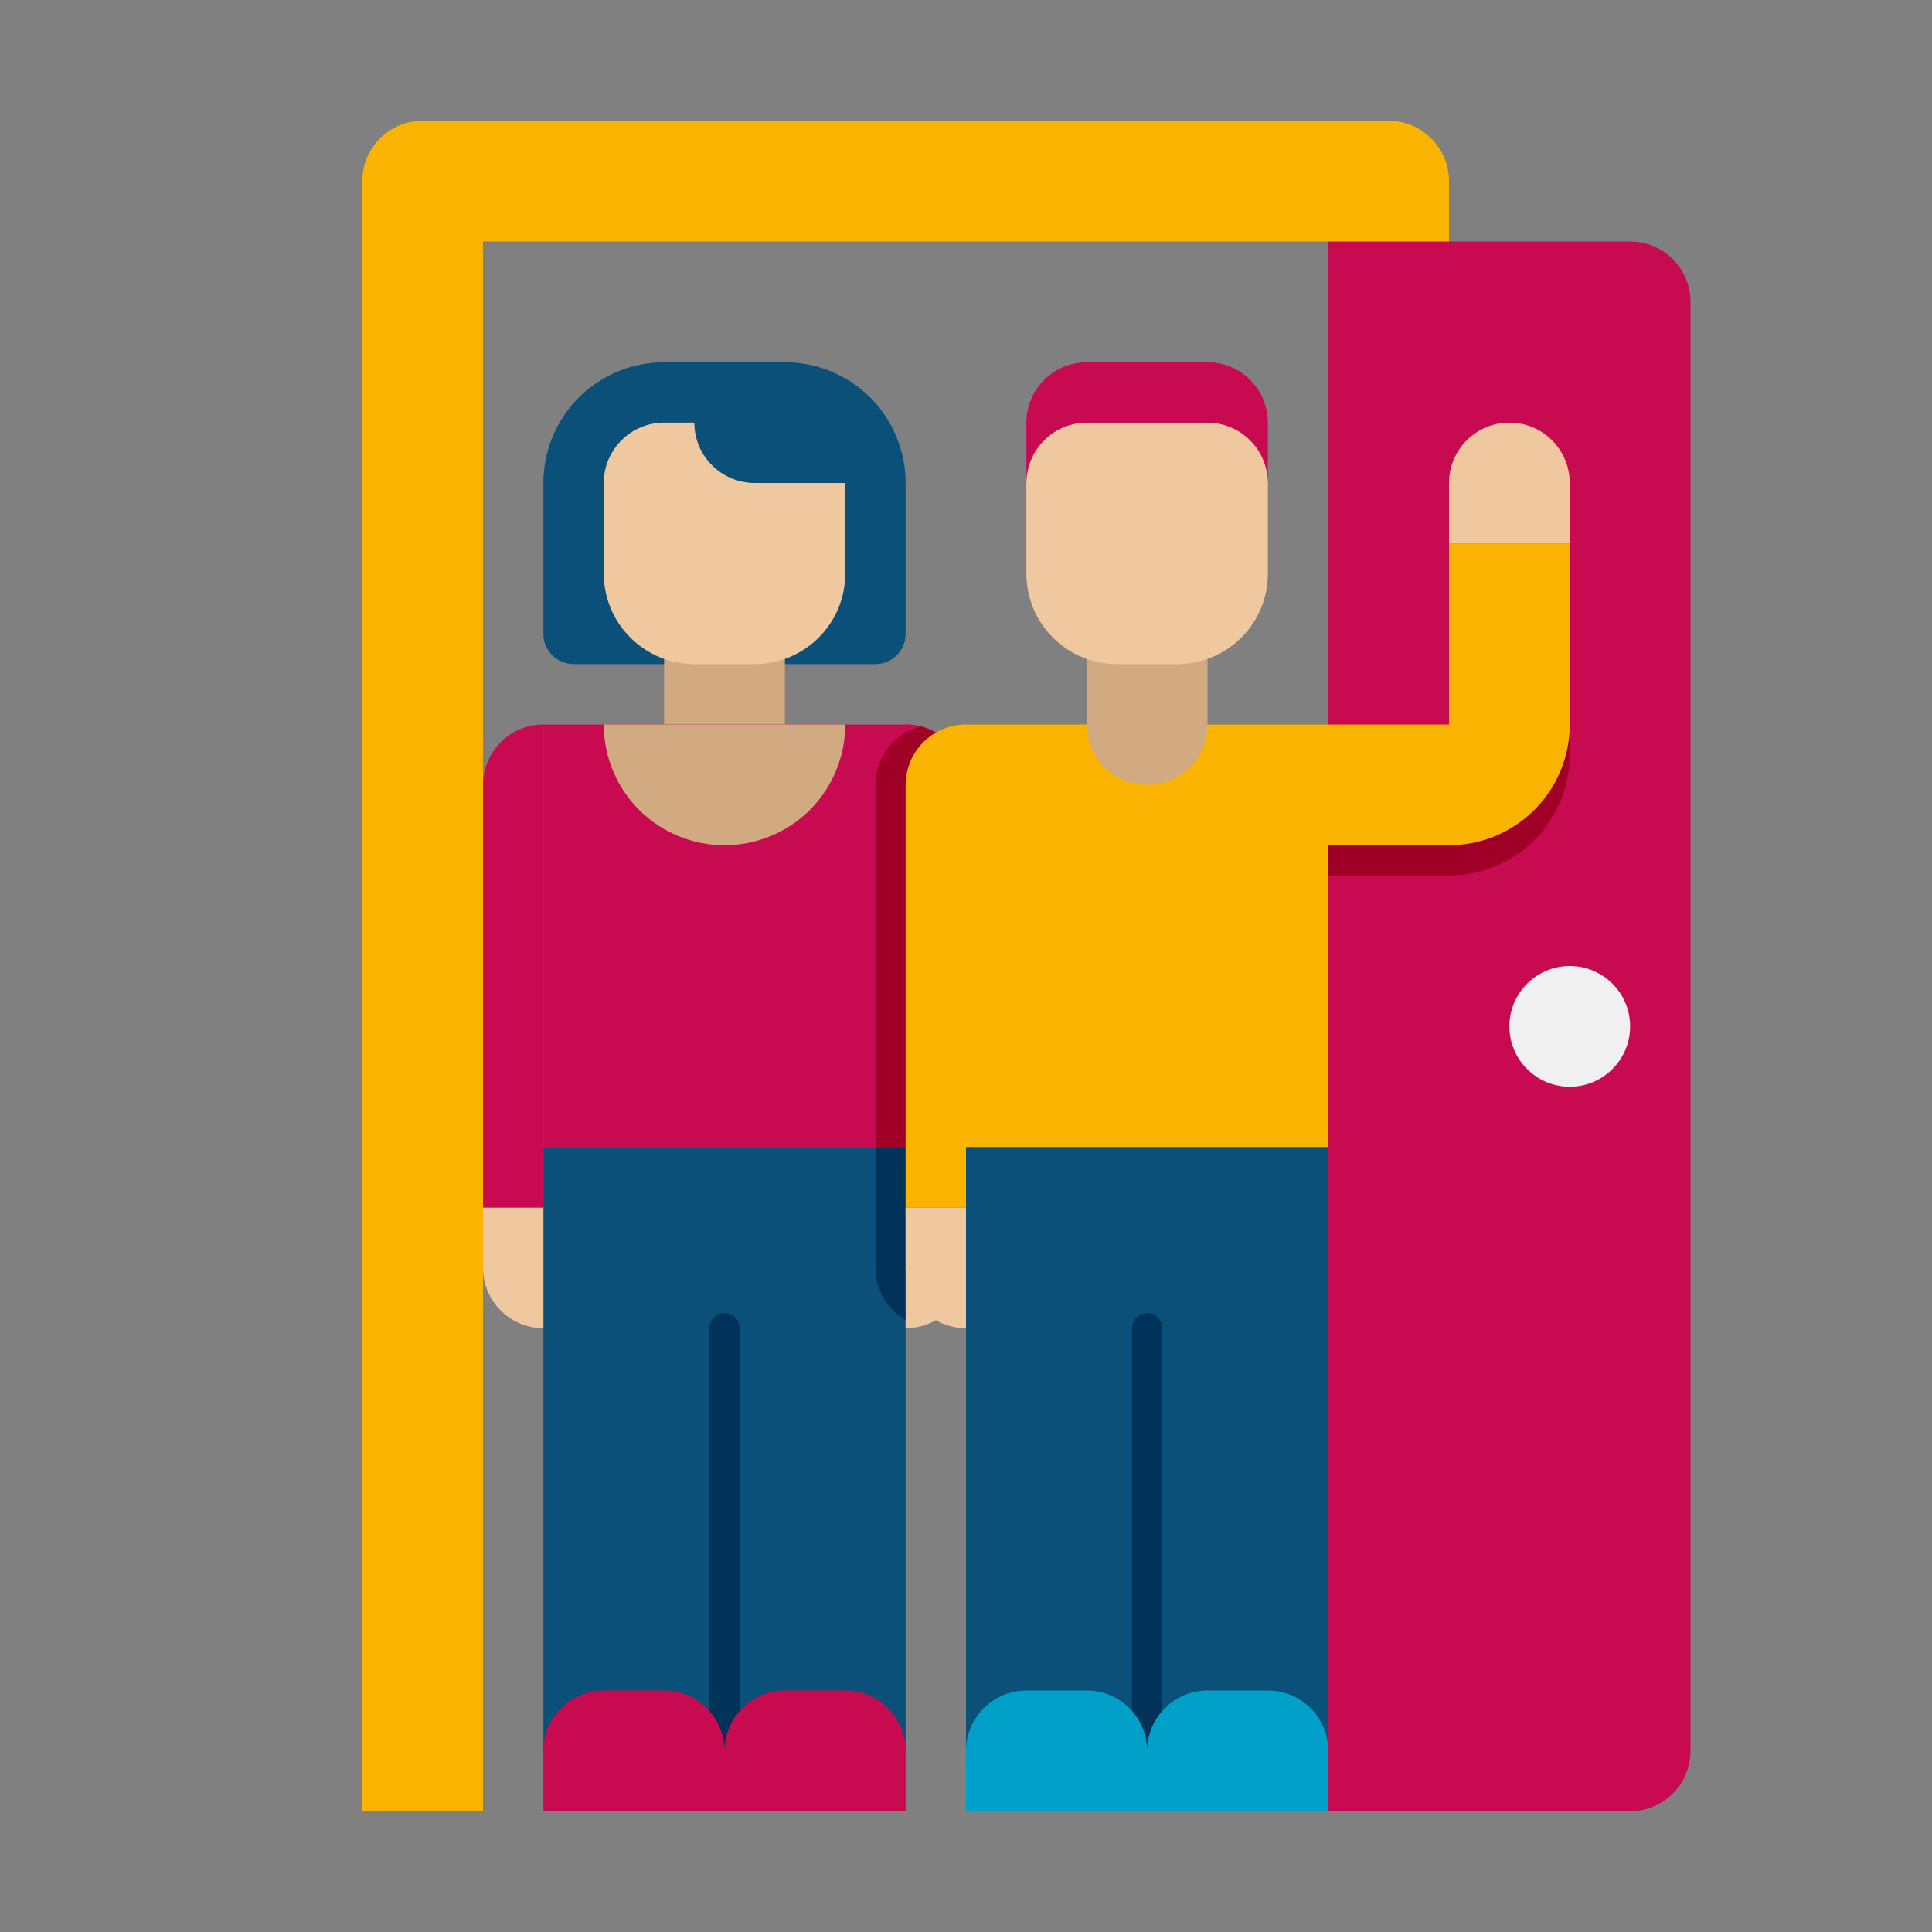 <svg width="24" height="24" viewBox="0 0 24 24" fill="none" xmlns="http://www.w3.org/2000/svg">
<rect x="0" y="0" width="24" height="24" fill="#808080" stroke="none"/>
<path d="M4.5 2.25V22.5H6V3H16.5V22.5H18V2.25C18 2.051 17.921 1.86 17.78 1.72C17.64 1.579 17.449 1.5 17.25 1.5H5.25C5.051 1.5 4.86 1.579 4.72 1.72C4.579 1.86 4.5 2.051 4.5 2.25Z" fill="#FAB400"/>
<path d="M16.5 3H20.25C20.449 3 20.64 3.079 20.78 3.22C20.921 3.36 21 3.551 21 3.75V21.75C21 21.949 20.921 22.14 20.78 22.28C20.64 22.421 20.449 22.5 20.25 22.5H16.5V3Z" fill="#C80A50"/>
<path d="M18 7.125V9.375H16.5V10.875H18C18.398 10.875 18.779 10.717 19.061 10.436C19.342 10.154 19.5 9.773 19.5 9.375V7.125H18Z" fill="#A00028"/>
<path d="M8.25 4.5H9.75C10.148 4.5 10.529 4.658 10.811 4.939C11.092 5.221 11.25 5.602 11.25 6V7.875C11.25 7.974 11.21 8.07 11.14 8.14C11.07 8.21 10.975 8.25 10.875 8.25H7.125C7.026 8.25 6.93 8.21 6.86 8.14C6.79 8.07 6.75 7.974 6.75 7.875V6C6.75 5.602 6.908 5.221 7.189 4.939C7.471 4.658 7.852 4.5 8.25 4.5Z" fill="#0A5078"/>
<path d="M8.25 7.875H9.75V9H8.25V7.875Z" fill="#D2AA82"/>
<path d="M6.75 9H11.25C11.449 9 11.64 9.079 11.78 9.22C11.921 9.36 12 9.551 12 9.75V14.25H6.75V9Z" fill="#C80A50"/>
<path d="M7.5 9H10.5C10.5 9.398 10.342 9.779 10.061 10.061C9.779 10.342 9.398 10.5 9 10.5C8.602 10.5 8.221 10.342 7.939 10.061C7.658 9.779 7.5 9.398 7.5 9Z" fill="#D2AA82"/>
<path d="M9.375 8.25H8.625C8.327 8.25 8.04 8.131 7.83 7.92C7.619 7.71 7.5 7.423 7.5 7.125V6C7.5 5.801 7.579 5.61 7.72 5.47C7.86 5.329 8.051 5.25 8.25 5.25H8.625C8.625 5.449 8.704 5.64 8.845 5.78C8.985 5.921 9.176 6 9.375 6H10.5V7.125C10.5 7.423 10.382 7.71 10.171 7.92C9.96 8.131 9.673 8.25 9.375 8.25Z" fill="#F0C8A0"/>
<path d="M6.75 14.25H11.25V21.75H6.75V14.25Z" fill="#0A5078"/>
<path d="M10.875 15.75C10.875 15.882 10.91 16.011 10.976 16.125C11.041 16.239 11.136 16.334 11.25 16.399V14.25H10.875V15.75ZM9 21.938C8.95 21.938 8.903 21.918 8.867 21.883C8.832 21.847 8.812 21.8 8.812 21.75V16.5C8.812 16.45 8.832 16.403 8.867 16.367C8.903 16.332 8.95 16.312 9 16.312C9.05 16.312 9.097 16.332 9.133 16.367C9.168 16.403 9.188 16.45 9.188 16.5V21.75C9.188 21.8 9.168 21.847 9.133 21.883C9.097 21.918 9.05 21.938 9 21.938Z" fill="#00325A"/>
<path d="M6 15H6.75V16.5C6.551 16.5 6.36 16.421 6.22 16.28C6.079 16.14 6 15.949 6 15.75V15ZM11.25 16.5V15H12V15.75C12 15.949 11.921 16.14 11.78 16.28C11.64 16.421 11.449 16.5 11.25 16.5Z" fill="#F0C8A0"/>
<path d="M6.75 9V15H6V9.75C6 9.551 6.079 9.36 6.22 9.22C6.36 9.079 6.551 9 6.75 9ZM12 15H11.25V9C11.449 9 11.64 9.079 11.78 9.22C11.921 9.36 12 9.551 12 9.75V15Z" fill="#C80A50"/>
<path d="M11.625 9.101C11.566 9.067 11.503 9.041 11.438 9.024C11.277 9.065 11.134 9.159 11.032 9.291C10.93 9.422 10.875 9.584 10.875 9.75V14.25H11.625V9.101Z" fill="#A00028"/>
<path d="M7.5 21H8.25C8.449 21 8.64 21.079 8.78 21.22C8.921 21.36 9 21.551 9 21.75V22.5H6.75V21.75C6.75 21.551 6.829 21.36 6.97 21.22C7.11 21.079 7.301 21 7.5 21ZM9.75 21H10.5C10.699 21 10.89 21.079 11.03 21.22C11.171 21.36 11.25 21.551 11.25 21.75V22.5H9V21.75C9 21.551 9.079 21.36 9.22 21.22C9.36 21.079 9.551 21 9.75 21Z" fill="#C80A50"/>
<path d="M12 9H16.5V14.25H12V9ZM18 6.75V9H16.5V10.5H18C18.398 10.5 18.779 10.342 19.061 10.061C19.342 9.779 19.5 9.398 19.5 9V6.75H18Z" fill="#FAB400"/>
<path d="M18.75 5.25C18.949 5.25 19.14 5.329 19.28 5.47C19.421 5.61 19.5 5.801 19.5 6V6.75H18V6C18 5.801 18.079 5.61 18.22 5.47C18.36 5.329 18.551 5.25 18.75 5.25Z" fill="#F0C8A0"/>
<path d="M13.5 7.875H15V9C15 9.199 14.921 9.39 14.78 9.53C14.64 9.671 14.449 9.75 14.25 9.75C14.051 9.75 13.86 9.671 13.72 9.53C13.579 9.39 13.5 9.199 13.5 9V7.875Z" fill="#D2AA82"/>
<path d="M13.5 5.25H15C15.199 5.25 15.39 5.329 15.53 5.47C15.671 5.61 15.75 5.801 15.75 6V7.125C15.75 7.423 15.632 7.71 15.421 7.92C15.21 8.131 14.923 8.25 14.625 8.25H13.875C13.577 8.25 13.29 8.131 13.079 7.92C12.868 7.71 12.75 7.423 12.75 7.125V6C12.75 5.801 12.829 5.61 12.97 5.47C13.11 5.329 13.301 5.25 13.5 5.25Z" fill="#F0C8A0"/>
<path d="M15 5.25H13.5C13.301 5.25 13.11 5.329 12.97 5.47C12.829 5.61 12.75 5.801 12.75 6V5.25C12.75 5.051 12.829 4.86 12.97 4.72C13.11 4.579 13.301 4.5 13.5 4.5H15C15.199 4.5 15.39 4.579 15.53 4.72C15.671 4.86 15.75 5.051 15.75 5.25V6C15.75 5.801 15.671 5.61 15.53 5.47C15.39 5.329 15.199 5.25 15 5.25Z" fill="#C80A50"/>
<path d="M12 14.25H16.5V21.75H12V14.25Z" fill="#0A5078"/>
<path d="M14.25 21.938C14.2 21.938 14.153 21.918 14.117 21.883C14.082 21.847 14.062 21.8 14.062 21.75V16.5C14.062 16.45 14.082 16.403 14.117 16.367C14.153 16.332 14.2 16.312 14.25 16.312C14.3 16.312 14.347 16.332 14.383 16.367C14.418 16.403 14.438 16.45 14.438 16.5V21.75C14.438 21.8 14.418 21.847 14.383 21.883C14.347 21.918 14.3 21.938 14.25 21.938Z" fill="#00325A"/>
<path d="M11.25 15H12V16.5C11.801 16.5 11.61 16.421 11.47 16.28C11.329 16.14 11.25 15.949 11.25 15.75V15Z" fill="#F0C8A0"/>
<path d="M12 9V15H11.25V9.75C11.25 9.551 11.329 9.36 11.47 9.22C11.61 9.079 11.801 9 12 9Z" fill="#FAB400"/>
<path d="M12.75 21H13.5C13.699 21 13.89 21.079 14.03 21.22C14.171 21.36 14.25 21.551 14.25 21.75V22.5H12V21.75C12 21.551 12.079 21.36 12.22 21.22C12.36 21.079 12.551 21 12.75 21ZM15 21H15.75C15.949 21 16.14 21.079 16.28 21.22C16.421 21.36 16.5 21.551 16.5 21.75V22.5H14.25V21.75C14.25 21.551 14.329 21.36 14.47 21.22C14.61 21.079 14.801 21 15 21Z" fill="#00A0C8"/>
<path d="M19.5 13.5C19.914 13.5 20.25 13.164 20.25 12.75C20.25 12.336 19.914 12 19.5 12C19.086 12 18.75 12.336 18.75 12.75C18.75 13.164 19.086 13.5 19.5 13.5Z" fill="#F0F0F0"/>
</svg>
